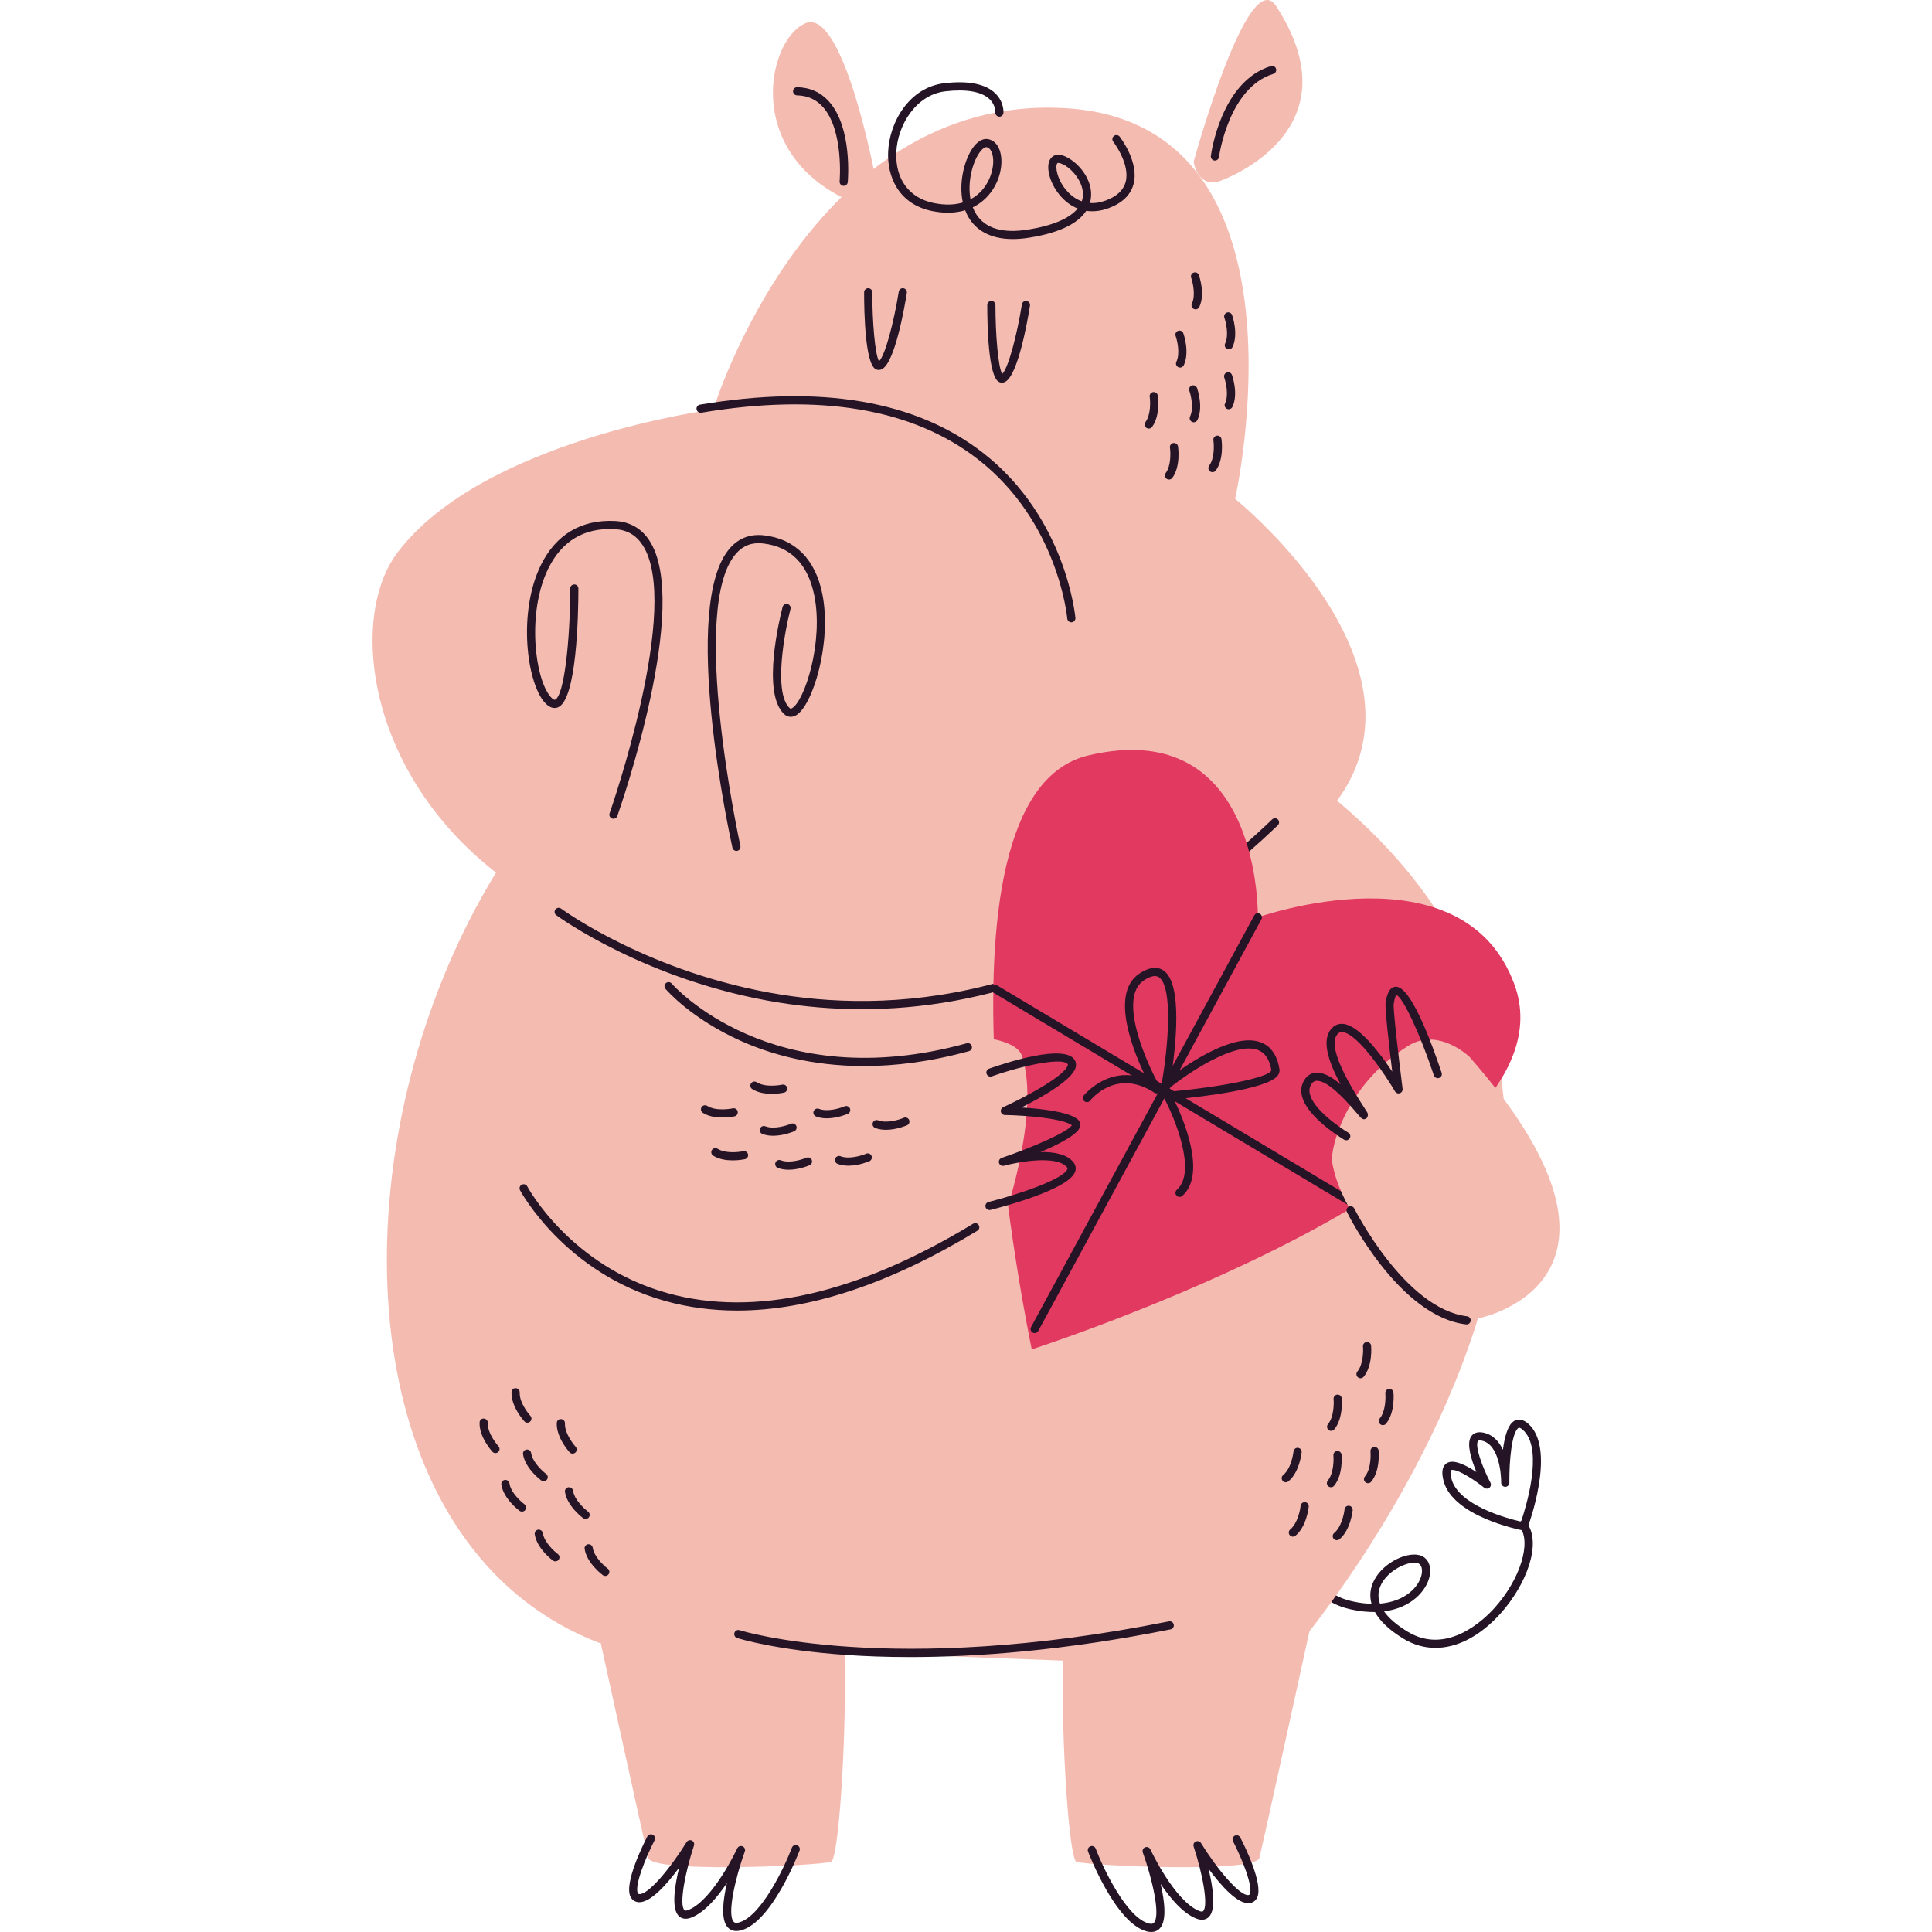 <?xml version="1.0" encoding="UTF-8"?>
<!-- Generator: Adobe Illustrator 25.2.0, SVG Export Plug-In . SVG Version: 6.00 Build 0)  -->
<svg xmlns="http://www.w3.org/2000/svg" xmlns:xlink="http://www.w3.org/1999/xlink" version="1.1" id="Capa_1" x="0px" y="0px" viewBox="0 0 512 512" style="enable-background:new 0 0 512 512;" xml:space="preserve" width="512" height="512">
<g>
	<path style="fill:#251426;" d="M380.418,436.698c-2.935,0-5.801-0.799-8.486-2.428c-4.037-2.449-6.335-4.867-7.555-7.068   c-1.942,0.018-3.967-0.177-6.235-0.668c-5.122-1.107-8.51-3.503-10.071-7.12c-3.201-7.412,2.573-17.128,2.82-17.539   c0.311-0.511,0.971-0.676,1.485-0.368c0.512,0.309,0.677,0.974,0.37,1.486c-0.055,0.091-5.446,9.181-2.685,15.567   c1.269,2.936,4.143,4.905,8.537,5.855c1.758,0.38,3.383,0.573,4.875,0.614c-0.624-2.235-0.222-4.133,0.315-5.448   c2.042-4.997,8.552-8.347,12.267-7.48c2.313,0.542,3.43,2.848,2.78,5.738c-0.817,3.626-4.699,8.257-12.037,9.194   c1.278,1.826,3.373,3.634,6.259,5.385c10.458,6.345,20.32-3.29,23.092-6.393c6.718-7.521,9.756-17.291,6.633-21.336   c-0.366-0.474-0.279-1.154,0.195-1.519c0.47-0.365,1.149-0.28,1.519,0.195c4.297,5.562-0.049,16.624-6.732,24.103   C392.338,433.54,386.249,436.698,380.418,436.698z M374.796,414.131c-2.725,0-7.477,2.53-9.003,6.27   c-0.616,1.509-0.641,3.04-0.089,4.571c6.79-0.554,10.319-4.507,11.017-7.607c0.284-1.263,0.15-2.847-1.162-3.154   C375.332,414.157,375.073,414.131,374.796,414.131z"/>
	<path style="fill:#F4BBB1;" d="M338.868,442.284c0,0,162.453-180.931-46.195-265.622   C117.427,105.529,41.792,390.226,158.707,435.355L338.868,442.284z"/>
	<path style="fill:#F4BBB1;" d="M327.319,132.2c0,0,22.448-99.717-45.137-103.545s-93.134,79.843-93.134,79.843   s-61.215,8.007-83.777,38.023s8.815,134.583,163.727,104.632C435.469,218.965,327.319,132.2,327.319,132.2z"/>
	<path style="fill:#251426;" d="M283.912,164.919c-0.556,0-1.03-0.428-1.077-0.994c-0.021-0.255-2.344-25.62-23.688-42.222   c-17.284-13.445-41.941-17.593-73.299-12.328c-0.576,0.09-1.149-0.296-1.248-0.889c-0.099-0.59,0.298-1.149,0.889-1.248   c31.995-5.37,57.232-1.073,75.018,12.775c22.091,17.204,24.467,43.471,24.488,43.734c0.049,0.596-0.394,1.118-0.99,1.167   C283.974,164.918,283.942,164.919,283.912,164.919z"/>
	<path style="fill:#251426;" d="M162.572,216.982c-0.121,0-0.241-0.02-0.36-0.061c-0.565-0.199-0.861-0.818-0.662-1.383   c0.195-0.551,19.315-55.287,8.664-71.209c-1.733-2.591-4.126-3.932-7.316-4.099c-8.082-0.43-14.021,3.115-17.639,10.523   c-5.62,11.512-3.588,29.028,0.666,33.927c0.47,0.544,0.929,0.84,1.136,0.76c2.484-0.927,4.039-16.025,4.054-29.481   c0-0.598,0.485-1.082,1.083-1.082c0,0,0,0,0.002,0c0.597,0.001,1.081,0.487,1.081,1.084c-0.006,6.917-0.423,29.63-5.463,31.509   c-0.804,0.301-2.071,0.308-3.531-1.369c-4.725-5.443-7.043-23.869-0.975-36.297c3.978-8.146,10.765-12.191,19.7-11.737   c3.866,0.204,6.895,1.906,9.005,5.06c11.248,16.818-7.615,70.843-8.423,73.134C163.437,216.704,163.018,216.982,162.572,216.982z"/>
	<path style="fill:#251426;" d="M195.157,225.504c-0.497,0-0.946-0.344-1.058-0.849c-0.582-2.628-14.076-64.541-0.55-79.509   c2.344-2.594,5.342-3.698,8.956-3.275c8.23,0.964,13.562,6.328,15.418,15.514c2.59,12.814-2.528,29.664-6.969,32.179   c-1.09,0.621-2.232,0.511-3.121-0.301c-6.157-5.616-1.043-26.093-0.438-28.409c0.15-0.578,0.732-0.927,1.32-0.775   c0.58,0.151,0.927,0.743,0.774,1.321c-1.547,5.943-4.598,22.248-0.197,26.262c0.138,0.124,0.241,0.217,0.595,0.017   c3.349-1.897,8.395-17.575,5.914-29.864c-1.678-8.296-6.235-12.936-13.55-13.792c-2.905-0.346-5.222,0.503-7.094,2.576   c-12.786,14.147,0.918,76.957,1.058,77.589c0.129,0.584-0.239,1.163-0.823,1.292C195.311,225.495,195.233,225.504,195.157,225.504z   "/>
	<path style="fill:#251426;" d="M232.89,98.043c-0.305,0-0.603-0.081-0.878-0.243c-2.719-1.6-3.013-14.756-3.013-20.337   c0-0.599,0.485-1.083,1.083-1.083s1.083,0.485,1.083,1.083c0,7.71,0.713,16.544,1.794,18.272   c1.663-1.597,3.965-10.581,5.222-18.443c0.095-0.59,0.66-0.998,1.242-0.898c0.59,0.094,0.992,0.65,0.899,1.241   c-0.683,4.258-3.169,18.296-6.54,20.169C233.495,97.963,233.19,98.043,232.89,98.043z"/>
	<path style="fill:#251426;" d="M265.526,101.411c-0.305,0-0.603-0.081-0.878-0.243c-2.719-1.601-3.013-14.757-3.013-20.338   c0-0.599,0.484-1.083,1.083-1.083c0.599,0,1.083,0.485,1.083,1.083c0,7.71,0.713,16.545,1.794,18.273   c1.663-1.598,3.963-10.582,5.22-18.444c0.097-0.591,0.641-0.993,1.242-0.898c0.59,0.094,0.992,0.65,0.899,1.241   c-0.681,4.258-3.167,18.296-6.538,20.17C266.131,101.331,265.827,101.411,265.526,101.411z"/>
	<path style="fill:#251426;" d="M268.397,63.356c-6.536,0-9.847-2.812-11.512-5.427c-0.446-0.699-0.812-1.44-1.109-2.208   c-2.596,0.781-5.571,0.86-8.781,0.204c-8.992-1.835-11.903-9.294-11.631-15.662c0.343-8.028,5.681-17.14,14.895-18.212   c6.345-0.739,10.896,0.165,13.503,2.686c2.37,2.295,2.169,5.063,2.158,5.179c-0.049,0.599-0.578,1.062-1.17,0.989   c-0.595-0.05-1.039-0.573-0.988-1.169c0.004-0.069,0.104-1.912-1.545-3.477c-2.093-1.993-6.144-2.705-11.709-2.057   c-7.731,0.899-12.671,8.919-12.98,16.153c-0.305,7.092,3.396,12.119,9.898,13.447c3.178,0.646,5.719,0.469,7.735-0.142   c-1.151-5.231,0.4-11.166,2.514-14.291c1.272-1.879,2.767-2.77,4.191-2.497c1.407,0.263,2.499,1.321,3.07,2.979   c1.047,3.025,0.341,8.1-3.03,11.949c-1.168,1.333-2.552,2.381-4.111,3.137c0.245,0.638,0.548,1.25,0.914,1.827   c2.406,3.776,7.024,5.15,13.719,4.081c6.538-1.042,11.042-2.976,13.169-5.588c-1.822-0.719-3.485-1.966-4.896-3.714   c-2.575-3.19-3.639-7.399-2.372-9.384c0.628-0.983,1.718-1.363,2.996-1.042c3.269,0.817,8.057,5.51,7.831,10.722   c-0.027,0.629-0.127,1.29-0.33,1.963c1.244,0.095,2.641-0.08,4.202-0.661c2.88-1.07,4.648-2.691,5.254-4.818   c1.354-4.767-3.216-10.721-3.263-10.78c-0.368-0.473-0.284-1.153,0.19-1.52c0.468-0.368,1.151-0.286,1.519,0.189   c0.218,0.279,5.289,6.892,3.635,12.703c-0.804,2.828-3.017,4.933-6.582,6.256c-2.035,0.755-4.041,0.974-5.918,0.695   c-1.87,2.881-6.129,5.688-15.092,7.116C271.173,63.24,269.72,63.356,268.397,63.356z M280.472,43.172   c-0.216,0-0.275,0.092-0.315,0.154c-0.58,0.91,0.013,4.109,2.23,6.857c0.87,1.075,2.296,2.454,4.299,3.168   c0.18-0.516,0.284-1.052,0.307-1.606c0.171-3.939-3.637-7.888-6.191-8.527C280.663,43.186,280.557,43.172,280.472,43.172z    M261.366,38.993c-0.501,0-1.229,0.606-1.896,1.59c-1.773,2.624-3.129,7.742-2.27,12.239c1.314-0.702,2.321-1.586,3.076-2.449   c2.698-3.076,3.447-7.405,2.615-9.813c-0.218-0.629-0.641-1.411-1.422-1.558C261.436,38.997,261.4,38.993,261.366,38.993z"/>
	<path style="fill:#F4BBB1;" d="M316.326,42.874c0,0,14.435-52.663,21.863-41.257c19.747,30.326-8.11,43.725-14.458,46.194   C317.384,50.279,316.326,42.874,316.326,42.874z"/>
	<path style="fill:#F4BBB1;" d="M232.049,47.458c0,0-8.463-45.841-18.689-41.257s-16.573,35.262,13.047,47.604L232.049,47.458z"/>
	<path style="fill:#251426;" d="M321.971,42.547c-0.047,0-0.095-0.003-0.142-0.01c-0.592-0.077-1.011-0.62-0.935-1.213   c0.106-0.805,2.708-19.779,15.919-23.816c0.582-0.179,1.178,0.149,1.354,0.719c0.173,0.572-0.148,1.177-0.719,1.352   c-11.872,3.628-14.381,21.841-14.404,22.024C322.972,42.149,322.507,42.547,321.971,42.547z"/>
	<path style="fill:#251426;" d="M223.589,49.247c-0.034,0-0.066-0.001-0.097-0.004c-0.597-0.053-1.037-0.58-0.984-1.175   c0.013-0.134,1.128-13.495-4.416-19.703c-1.798-2.014-4.048-3.027-6.874-3.095c-0.597-0.015-1.071-0.512-1.056-1.11   c0.015-0.589,0.497-1.057,1.083-1.057c0.008,0,0.017,0,0.028,0c3.411,0.084,6.25,1.37,8.438,3.822   c6.17,6.913,5.008,20.751,4.955,21.336C224.615,48.823,224.143,49.247,223.589,49.247z"/>
	<path style="fill:#F4BBB1;" d="M156.31,422.209c0,0,14.444,66.028,15.475,70.155c1.032,4.127,45.395,2.063,48.49,1.032   c3.095-1.032,7.222-84.599-2.063-82.536S156.31,422.209,156.31,422.209z"/>
	<path style="fill:#F4BBB1;" d="M349.229,422.209c0,0-14.444,66.028-15.475,70.155c-1.032,4.127-45.395,2.063-48.49,1.032   c-3.095-1.032-7.222-84.599,2.063-82.536S349.229,422.209,349.229,422.209z"/>
	<path style="fill:#251426;" d="M228.366,267.441c-7.928,0-15.282-0.686-21.934-1.754c-35.19-5.651-58.789-22.982-59.024-23.156   c-0.48-0.357-0.578-1.036-0.222-1.515c0.362-0.481,1.041-0.577,1.517-0.223c0.231,0.172,23.475,17.223,58.167,22.77   c31.98,5.117,80.531,1.209,130.269-46.412c0.432-0.414,1.117-0.397,1.532,0.034c0.413,0.432,0.398,1.118-0.034,1.532   C298.543,257.103,259.153,267.441,228.366,267.441z"/>
	<path style="fill:#E23961;" d="M273.425,357.593c0,0-31.001-146.565,15.03-157.408c46.031-10.844,44.888,42.918,44.888,42.918   s54.31-19.256,67.972,17.729C419.709,310.628,273.425,357.593,273.425,357.593z"/>
	<path style="fill:#251426;" d="M274.195,353.287c-0.176,0-0.351-0.042-0.516-0.131c-0.527-0.285-0.721-0.943-0.436-1.468   l59.149-109.101c0.288-0.527,0.946-0.717,1.468-0.436c0.527,0.285,0.721,0.943,0.436,1.468L275.147,352.72   C274.95,353.082,274.577,353.287,274.195,353.287z"/>
	<path style="fill:#251426;" d="M360.584,321.154c-0.19,0-0.383-0.05-0.556-0.153l-96.783-57.947   c-0.514-0.308-0.681-0.973-0.372-1.486c0.307-0.513,0.975-0.678,1.485-0.373l96.783,57.947c0.514,0.308,0.681,0.973,0.372,1.486   C361.31,320.966,360.953,321.154,360.584,321.154z"/>
	<path style="fill:#F4BBB1;" d="M157.341,286.025c0,0,108.328-21.666,113.486-6.19c5.158,15.475-5.158,44.363-5.158,44.363   s-76.345,44.363-99.043,28.887S157.341,286.025,157.341,286.025z"/>
	<path style="fill:#251426;" d="M195.343,347.314c-6.603,0-12.947-0.842-19.019-2.528c-26.737-7.429-38.397-29.151-38.512-29.369   c-0.279-0.53-0.074-1.184,0.455-1.462c0.527-0.277,1.185-0.078,1.462,0.455c0.112,0.211,11.381,21.14,37.215,28.3   c23.071,6.391,50.297,0.202,80.94-18.405c0.51-0.309,1.176-0.148,1.49,0.364c0.309,0.511,0.146,1.177-0.364,1.487   C235.816,340.237,214.487,347.314,195.343,347.314z"/>
	<path style="fill:#251426;" d="M262.223,320.678c-0.484,0-0.927-0.327-1.049-0.818c-0.148-0.581,0.203-1.169,0.785-1.316   c8.178-2.065,20.077-6.15,20.925-8.765c0.04-0.12,0.055-0.226-0.116-0.434c-2.761-3.313-12.989-1.422-16.696-0.412   c-0.571,0.154-1.149-0.169-1.32-0.728c-0.171-0.56,0.131-1.154,0.686-1.342c8.389-2.861,17.652-6.945,18.625-8.667   c-2.433-1.801-12.132-2.617-17.787-2.712c-0.506-0.008-0.937-0.367-1.041-0.862c-0.104-0.496,0.15-0.997,0.611-1.207   c6.203-2.828,16.338-8.337,17.121-11.083c0.057-0.204,0.013-0.27-0.013-0.309c-1.244-1.866-11.406,0.159-20.117,3.22   c-0.565,0.205-1.183-0.098-1.382-0.663c-0.199-0.564,0.097-1.183,0.662-1.381c4.604-1.616,19.844-6.57,22.639-2.378   c0.408,0.614,0.51,1.341,0.292,2.104c-0.958,3.365-9.115,7.933-14.362,10.568c4.936,0.298,12.462,1.083,14.887,3.133   c0.563,0.477,0.812,1.144,0.681,1.828c-0.389,2.061-5.351,4.66-10.539,6.848c3.531-0.071,6.94,0.525,8.715,2.654   c0.616,0.737,0.798,1.622,0.514,2.491c-1.525,4.693-18.974,9.317-22.457,10.196C262.399,320.668,262.31,320.678,262.223,320.678z"/>
	<path style="fill:#F4BBB1;" d="M389.424,280.067c0,0-8.224-7.905-16.199-2.93c-17.154,10.702-20.624,27.689-20.21,30.604   c2.501,17.619,27.915,42.671,35.645,42.163C396.391,349.397,439.492,337.078,389.424,280.067z"/>
	<path style="fill:#251426;" d="M312.594,317.197c-0.3,0-0.599-0.125-0.812-0.368c-0.396-0.449-0.351-1.133,0.097-1.529   c5.391-4.744-0.637-19.2-3.415-24.369c-0.173-0.322-0.171-0.708,0.002-1.029c0.173-0.321,0.497-0.532,0.861-0.563   c14.449-1.232,27.091-3.845,27.607-5.705c-0.489-2.892-1.667-4.666-3.61-5.393c-6.292-2.36-19.311,6.719-23.794,10.414   c-0.353,0.29-0.846,0.327-1.238,0.098c-0.394-0.231-0.599-0.681-0.518-1.129c1.786-9.744,3.18-26.143-0.673-28.664   c-0.906-0.593-2.253-0.295-4.007,0.884c-6.944,4.68,0.808,22.019,4.38,28.305c0.248,0.436,0.165,0.984-0.201,1.326   c-0.368,0.344-0.916,0.391-1.335,0.114c-10.033-6.596-16.751,1.717-17.034,2.076c-0.368,0.47-1.049,0.551-1.521,0.18   c-0.47-0.37-0.55-1.052-0.18-1.521c0.072-0.093,6.796-8.408,16.736-4.258c-3.366-6.824-9.995-22.665-2.054-28.017   c2.545-1.715,4.701-2.017,6.402-0.9c5.309,3.473,3.189,20.998,2.082,28.11c4.915-3.669,16.753-11.659,23.716-9.047   c2.691,1.007,4.369,3.396,4.987,7.1c0.07,0.423,0.042,1.071-0.489,1.755c-2.841,3.659-20.946,5.674-27.476,6.288   c2.321,4.758,8.844,19.73,2.203,25.573C313.104,317.108,312.848,317.197,312.594,317.197z"/>
	<path style="fill:#251426;" d="M356.768,302.184c-0.188,0-0.379-0.049-0.552-0.151c-0.402-0.239-9.896-5.914-11.205-11.663   c-0.36-1.571-0.106-3.02,0.751-4.306c0.743-1.113,1.79-1.738,3.028-1.807c2.008-0.105,4.246,1.204,6.502,3.133   c-3.335-6.159-5.306-12.117-2.152-15.086c0.829-0.779,1.872-1.107,3.04-0.937c4.141,0.597,9.574,7.808,12.777,12.622   c-0.791-6.513-1.968-16.739-1.758-18.208c0.252-1.76,0.796-4.119,2.617-4.283c0.047-0.004,0.093-0.006,0.14-0.006   c3.895,0,9.235,14.246,12.094,22.809c0.188,0.567-0.118,1.181-0.686,1.37c-0.565,0.191-1.181-0.115-1.371-0.684   c-3.743-11.218-8.311-20.955-9.999-21.327c0.019,0.051-0.377,0.51-0.65,2.428c-0.18,1.322,1.352,14.48,2.359,22.463   c0.063,0.51-0.239,0.995-0.726,1.16c-0.482,0.167-1.024-0.034-1.284-0.477c-2.444-4.171-9.69-15.127-13.822-15.721   c-0.508-0.072-0.895,0.042-1.246,0.371c-2.416,2.273-0.118,8.841,6.826,19.52c0.421,0.645,0.73,1.124,0.878,1.385   c0.279,0.487,0.218,1.275-0.243,1.595c-0.834,0.586-1.341-0.018-2.188-1.022c-5.08-6.05-8.726-9.04-10.987-8.941   c-0.349,0.019-0.867,0.128-1.346,0.845c-0.521,0.782-0.666,1.64-0.442,2.623c0.918,4.025,7.672,8.786,10.198,10.281   c0.514,0.305,0.686,0.969,0.381,1.484C357.497,301.995,357.138,302.184,356.768,302.184z"/>
	<path style="fill:#251426;" d="M388.663,350.987c-0.042,0-0.085-0.002-0.127-0.007c-17.572-2.055-31.02-28.632-31.582-29.763   c-0.267-0.535-0.051-1.186,0.485-1.452c0.54-0.266,1.185-0.051,1.454,0.486c0.133,0.267,13.488,26.659,29.894,28.578   c0.595,0.07,1.02,0.607,0.952,1.202C389.672,350.581,389.205,350.987,388.663,350.987z"/>
	<g>
		<path style="fill:#251426;" d="M147.179,413.779c-0.224,0-0.451-0.069-0.643-0.212c-0.173-0.128-4.257-3.18-4.826-6.959    c-0.089-0.591,0.317-1.144,0.91-1.234c0.569-0.072,1.143,0.317,1.231,0.91c0.364,2.408,2.99,4.816,3.971,5.539    c0.482,0.355,0.584,1.034,0.229,1.515C147.839,413.626,147.511,413.779,147.179,413.779z"/>
		<path style="fill:#251426;" d="M155.19,402.548c-0.222,0-0.449-0.069-0.641-0.212c-0.173-0.128-4.257-3.179-4.826-6.958    c-0.089-0.591,0.317-1.144,0.91-1.233c0.569-0.077,1.143,0.318,1.231,0.91c0.436,2.887,3.938,5.513,3.971,5.539    c0.48,0.355,0.582,1.034,0.226,1.515C155.85,402.396,155.522,402.548,155.19,402.548z"/>
		<path style="fill:#251426;" d="M160.401,417.647c-0.224,0-0.451-0.069-0.643-0.212c-0.173-0.128-4.257-3.18-4.826-6.959    c-0.089-0.591,0.317-1.144,0.91-1.233c0.563-0.07,1.143,0.318,1.231,0.91c0.364,2.408,2.99,4.816,3.971,5.539    c0.482,0.355,0.584,1.034,0.229,1.515C161.061,417.495,160.733,417.647,160.401,417.647z"/>
		<path style="fill:#251426;" d="M138.327,400.597c-0.222,0-0.449-0.069-0.641-0.212c-0.173-0.128-4.257-3.179-4.826-6.958    c-0.089-0.591,0.317-1.144,0.91-1.234c0.569-0.073,1.143,0.317,1.231,0.91c0.436,2.887,3.937,5.513,3.971,5.539    c0.48,0.355,0.582,1.034,0.226,1.515C138.987,400.445,138.659,400.597,138.327,400.597z"/>
		<path style="fill:#251426;" d="M131.298,385.088c-0.294,0-0.586-0.118-0.8-0.351c-0.144-0.16-3.565-3.94-3.398-7.758    c0.028-0.597,0.419-1.075,1.132-1.035c0.597,0.026,1.06,0.532,1.035,1.13c-0.129,2.917,2.801,6.168,2.831,6.199    c0.402,0.442,0.372,1.127-0.07,1.53C131.821,384.994,131.558,385.088,131.298,385.088z"/>
		<path style="fill:#251426;" d="M151.751,385.232c-0.294,0-0.586-0.118-0.8-0.351c-0.144-0.16-3.565-3.94-3.398-7.758    c0.027-0.598,0.446-1.092,1.132-1.035c0.597,0.026,1.06,0.532,1.035,1.13c-0.129,2.917,2.801,6.168,2.831,6.199    c0.402,0.442,0.372,1.127-0.07,1.53C152.274,385.138,152.012,385.232,151.751,385.232z"/>
		<path style="fill:#251426;" d="M139.759,377.035c-0.294,0-0.586-0.118-0.8-0.352c-0.144-0.159-3.563-3.939-3.398-7.755    c0.025-0.597,0.506-1.104,1.13-1.036c0.599,0.025,1.062,0.531,1.037,1.129c-0.127,2.918,2.801,6.169,2.831,6.2    c0.402,0.442,0.372,1.128-0.07,1.531C140.282,376.941,140.019,377.035,139.759,377.035z"/>
		<path style="fill:#251426;" d="M144.078,392.553c-0.224,0-0.451-0.069-0.643-0.212c-0.173-0.128-4.255-3.179-4.824-6.958    c-0.089-0.591,0.317-1.144,0.91-1.234c0.569-0.074,1.143,0.318,1.231,0.91c0.364,2.408,2.99,4.815,3.969,5.538    c0.482,0.355,0.584,1.034,0.229,1.515C144.738,392.401,144.41,392.553,144.078,392.553z"/>
	</g>
	<g>
		<path style="fill:#251426;" d="M366.479,377.685c-0.243,0-0.489-0.081-0.692-0.249c-0.459-0.382-0.525-1.064-0.142-1.525    c1.553-1.876,1.597-5.438,1.483-6.651c-0.055-0.597,0.383-1.125,0.977-1.181c0.59-0.061,1.126,0.382,1.181,0.979    c0.019,0.214,0.463,5.292-1.974,8.235C367.099,377.552,366.79,377.685,366.479,377.685z"/>
		<path style="fill:#251426;" d="M352.767,379.194c-0.243,0-0.489-0.081-0.692-0.249c-0.459-0.382-0.525-1.064-0.142-1.525    c1.553-1.876,1.597-5.438,1.483-6.651c-0.055-0.597,0.383-1.125,0.978-1.181c0.586-0.05,1.123,0.383,1.181,0.979    c0.019,0.214,0.463,5.292-1.974,8.235C353.387,379.061,353.078,379.194,352.767,379.194z"/>
		<path style="fill:#251426;" d="M360.553,365.249c-0.243,0-0.489-0.081-0.692-0.249c-0.459-0.382-0.525-1.064-0.142-1.525    c1.553-1.876,1.597-5.438,1.483-6.651c-0.055-0.597,0.383-1.125,0.977-1.181c0.584-0.06,1.124,0.382,1.181,0.979    c0.019,0.214,0.463,5.292-1.974,8.235C361.173,365.115,360.864,365.249,360.553,365.249z"/>
		<path style="fill:#251426;" d="M362.546,393.067c-0.243,0-0.489-0.081-0.692-0.25c-0.459-0.381-0.525-1.064-0.142-1.524    c1.864-2.249,1.487-6.609,1.483-6.652c-0.055-0.596,0.383-1.123,0.98-1.178c0.584-0.06,1.123,0.381,1.178,0.976    c0.019,0.215,0.465,5.293-1.974,8.236C363.166,392.934,362.857,393.067,362.546,393.067z"/>
		<path style="fill:#251426;" d="M354.269,408.173c-0.313,0-0.624-0.135-0.838-0.398c-0.379-0.462-0.311-1.146,0.152-1.524    c1.885-1.541,2.613-5.027,2.736-6.241c0.059-0.596,0.601-1.029,1.185-0.97c0.595,0.06,1.03,0.591,0.969,1.186    c-0.021,0.215-0.561,5.282-3.519,7.703C354.753,408.092,354.51,408.173,354.269,408.173z"/>
		<path style="fill:#251426;" d="M340.747,392.825c-0.313,0-0.624-0.135-0.838-0.398c-0.379-0.463-0.311-1.146,0.152-1.524    c2.26-1.847,2.729-6.198,2.736-6.242c0.061-0.597,0.607-1.034,1.187-0.968c0.595,0.06,1.028,0.59,0.967,1.185    c-0.021,0.215-0.561,5.284-3.519,7.703C341.231,392.744,340.988,392.825,340.747,392.825z"/>
		<path style="fill:#251426;" d="M342.626,407.229c-0.313,0-0.624-0.135-0.838-0.398c-0.379-0.462-0.311-1.146,0.152-1.524    c1.885-1.541,2.613-5.027,2.736-6.241c0.059-0.596,0.599-1.03,1.185-0.97c0.595,0.06,1.03,0.591,0.969,1.186    c-0.021,0.215-0.561,5.282-3.519,7.703C343.11,407.149,342.867,407.229,342.626,407.229z"/>
		<path style="fill:#251426;" d="M352.718,394.14c-0.243,0-0.489-0.081-0.692-0.249c-0.459-0.382-0.525-1.064-0.142-1.525    c1.553-1.876,1.597-5.438,1.483-6.651c-0.055-0.597,0.383-1.125,0.977-1.181c0.58-0.051,1.124,0.383,1.181,0.979    c0.019,0.214,0.463,5.292-1.974,8.235C353.338,394.007,353.029,394.14,352.718,394.14z"/>
	</g>
	<g>
		<path style="fill:#251426;" d="M224.825,308.921c-0.965,0-1.953-0.134-2.865-0.493c-0.556-0.218-0.831-0.847-0.614-1.404    c0.22-0.556,0.851-0.828,1.405-0.613c2.264,0.887,5.664-0.181,6.781-0.668c0.548-0.236,1.187,0.012,1.426,0.561    c0.239,0.548-0.011,1.187-0.559,1.426C230.252,307.794,227.626,308.921,224.825,308.921z"/>
		<path style="fill:#251426;" d="M219.11,296.365c-0.967,0-1.955-0.134-2.867-0.493c-0.556-0.219-0.831-0.847-0.614-1.404    c0.22-0.558,0.853-0.83,1.405-0.613c2.274,0.891,5.664-0.178,6.781-0.668c0.55-0.233,1.187,0.013,1.426,0.561    c0.239,0.548-0.011,1.187-0.559,1.426C224.535,295.238,221.909,296.365,219.11,296.365z"/>
		<path style="fill:#251426;" d="M234.79,299.407c-0.967,0-1.955-0.134-2.867-0.493c-0.556-0.219-0.832-0.847-0.614-1.404    c0.22-0.556,0.853-0.833,1.405-0.613c2.272,0.89,5.664-0.179,6.781-0.668c0.548-0.233,1.187,0.013,1.426,0.561    c0.239,0.548-0.011,1.187-0.559,1.426C240.215,298.281,237.589,299.407,234.79,299.407z"/>
		<path style="fill:#251426;" d="M208.986,309.989c-0.967,0-1.955-0.134-2.867-0.493c-0.556-0.219-0.832-0.847-0.614-1.404    c0.22-0.558,0.851-0.83,1.405-0.613c2.272,0.893,5.664-0.179,6.781-0.668c0.548-0.236,1.185,0.012,1.426,0.561    c0.239,0.548-0.011,1.187-0.559,1.426C214.411,308.863,211.785,309.989,208.986,309.989z"/>
		<path style="fill:#251426;" d="M194.182,307.514c-1.646,0-3.622-0.262-5.184-1.259c-0.506-0.322-0.654-0.991-0.332-1.496    c0.326-0.506,0.999-0.648,1.496-0.33c2.054,1.311,5.592,0.913,6.785,0.65c0.59-0.124,1.162,0.241,1.291,0.824    c0.129,0.584-0.239,1.163-0.825,1.292C197.305,307.219,195.929,307.514,194.182,307.514z"/>
		<path style="fill:#251426;" d="M204.534,289.875c-1.644,0-3.62-0.261-5.179-1.258c-0.506-0.322-0.654-0.991-0.332-1.496    c0.326-0.504,0.997-0.648,1.496-0.33c2.465,1.574,6.741,0.66,6.783,0.648c0.588-0.124,1.162,0.242,1.291,0.825    c0.127,0.584-0.241,1.162-0.823,1.291C207.659,289.579,206.284,289.875,204.534,289.875z"/>
		<path style="fill:#251426;" d="M191.44,296.157c-1.646,0-3.622-0.261-5.184-1.257c-0.506-0.322-0.654-0.991-0.332-1.496    c0.326-0.506,0.999-0.647,1.496-0.332c2.461,1.57,6.741,0.66,6.785,0.65c0.595-0.123,1.162,0.242,1.291,0.825    c0.127,0.584-0.241,1.162-0.823,1.291C194.562,295.862,193.187,296.157,191.44,296.157z"/>
		<path style="fill:#251426;" d="M204.896,300.988c-0.967,0-1.953-0.134-2.867-0.493c-0.556-0.218-0.832-0.846-0.614-1.404    c0.222-0.557,0.851-0.828,1.405-0.613c2.272,0.889,5.664-0.181,6.781-0.668c0.548-0.235,1.187,0.012,1.426,0.561    c0.239,0.548-0.011,1.187-0.559,1.426C210.321,299.861,207.695,300.988,204.896,300.988z"/>
	</g>
	<path style="fill:#251426;" d="M228.959,282.516c-13.928,0-24.82-3.19-32.486-6.603c-13.258-5.902-19.84-13.535-20.113-13.857   c-0.387-0.455-0.332-1.138,0.123-1.525c0.457-0.387,1.14-0.333,1.528,0.122c0.256,0.303,26.401,30.084,78.189,15.826   c0.586-0.16,1.172,0.181,1.333,0.756c0.159,0.577-0.18,1.173-0.757,1.332C246.471,281.403,237.185,282.516,228.959,282.516z"/>
	<g>
		<path style="fill:#251426;" d="M325.653,92.581c-0.157,0-0.315-0.034-0.463-0.105c-0.542-0.256-0.772-0.902-0.516-1.443    c1.045-2.199,0.212-5.663-0.197-6.812c-0.201-0.563,0.093-1.183,0.656-1.384c0.567-0.197,1.185,0.094,1.384,0.658    c0.074,0.203,1.754,5.014,0.116,8.466C326.446,92.353,326.057,92.581,325.653,92.581z"/>
		<path style="fill:#251426;" d="M312.732,97.418c-0.157,0-0.315-0.034-0.465-0.105c-0.54-0.257-0.77-0.902-0.512-1.443    c1.043-2.2,0.212-5.664-0.197-6.813c-0.201-0.563,0.093-1.183,0.656-1.384c0.567-0.196,1.185,0.093,1.384,0.658    c0.074,0.203,1.754,5.015,0.112,8.467C313.525,97.189,313.136,97.418,312.732,97.418z"/>
		<path style="fill:#251426;" d="M316.849,81.985c-0.157,0-0.315-0.034-0.465-0.105c-0.54-0.257-0.77-0.902-0.512-1.443    c1.043-2.2,0.212-5.664-0.197-6.813c-0.201-0.563,0.093-1.183,0.656-1.384c0.567-0.195,1.185,0.093,1.384,0.658    c0.074,0.203,1.754,5.015,0.112,8.467C317.642,81.757,317.253,81.985,316.849,81.985z"/>
		<path style="fill:#251426;" d="M325.625,108.458c-0.157,0-0.315-0.034-0.465-0.105c-0.54-0.257-0.77-0.902-0.512-1.443    c1.043-2.2,0.212-5.663-0.197-6.812c-0.201-0.563,0.093-1.183,0.656-1.384c0.567-0.197,1.185,0.094,1.384,0.658    c0.074,0.203,1.754,5.014,0.112,8.466C326.419,108.23,326.029,108.458,325.625,108.458z"/>
		<path style="fill:#251426;" d="M321.317,125.136c-0.224,0-0.451-0.069-0.645-0.213c-0.48-0.355-0.582-1.035-0.226-1.515    c1.449-1.958,1.297-5.516,1.117-6.722c-0.089-0.591,0.317-1.144,0.91-1.232c0.584-0.077,1.143,0.318,1.231,0.911    c0.032,0.214,0.757,5.259-1.515,8.332C321.975,124.985,321.648,125.136,321.317,125.136z"/>
		<path style="fill:#251426;" d="M304.436,113.587c-0.224,0-0.451-0.069-0.645-0.213c-0.48-0.355-0.582-1.035-0.226-1.515    c1.449-1.958,1.297-5.516,1.117-6.722c-0.089-0.591,0.317-1.144,0.91-1.232c0.582-0.075,1.143,0.318,1.231,0.911    c0.032,0.214,0.757,5.259-1.515,8.332C305.094,113.436,304.766,113.587,304.436,113.587z"/>
		<path style="fill:#251426;" d="M309.799,127.087c-0.224,0-0.451-0.069-0.645-0.213c-0.48-0.355-0.582-1.035-0.226-1.515    c1.449-1.958,1.299-5.517,1.119-6.722c-0.089-0.592,0.319-1.144,0.91-1.232c0.588-0.07,1.143,0.317,1.231,0.911    c0.032,0.214,0.755,5.26-1.517,8.332C310.457,126.935,310.129,127.087,309.799,127.087z"/>
		<path style="fill:#251426;" d="M316.362,111.916c-0.157,0-0.315-0.034-0.465-0.105c-0.54-0.257-0.77-0.902-0.512-1.443    c1.043-2.2,0.212-5.664-0.197-6.813c-0.201-0.563,0.093-1.183,0.656-1.384c0.569-0.195,1.185,0.094,1.384,0.658    c0.074,0.203,1.754,5.015,0.112,8.467C317.156,111.688,316.766,111.916,316.362,111.916z"/>
	</g>
	<path style="fill:#251426;" d="M403.802,405.6c-0.068,0-0.135-0.006-0.203-0.019c-0.76-0.145-18.63-3.661-21.054-13.182   c-0.482-1.898-0.394-3.238,0.277-4.099c0.326-0.421,0.952-0.924,2.069-0.924c1.769,0,4.314,1.378,6.377,2.724   c-1.329-3.18-2.651-7.358-1.466-9.316c0.62-1.025,1.781-1.44,3.307-1.12c2.558,0.538,4.168,2.38,5.182,4.544   c0.391-3.022,1.102-5.873,2.38-7.153c1.32-1.324,3.129-1.099,4.904,0.815c6.57,7.09-0.455,26.216-0.757,27.027   C404.656,405.325,404.248,405.6,403.802,405.6z M384.891,389.542c-0.089,0-0.298,0.008-0.36,0.087   c-0.036,0.046-0.33,0.493,0.112,2.234c1.807,7.091,14.863,10.565,18.452,11.392c1.278-3.774,5.844-18.57,0.889-23.915   c-0.829-0.895-1.282-0.965-1.403-0.965c-0.047,0-0.171,0-0.377,0.207c-1.551,1.556-2.228,8.149-2.211,13.992l0.002,0.386   c-0.011,0.591-0.491,1.066-1.083,1.066l0,0c-0.592,0-1.075-0.474-1.083-1.065l-0.002-0.38c-0.032-1.613-0.434-9.802-5.165-10.799   c-0.686-0.141-0.948,0.025-1.007,0.123c-0.808,1.335,1.098,6.762,3.33,11.025c0.237,0.455,0.123,1.015-0.273,1.34   c-0.402,0.324-0.971,0.325-1.369,0.005C391.075,392.446,386.776,389.542,384.891,389.542z"/>
	<path style="fill:#251426;" d="M195.153,511.741c-1.132,0-1.864-0.496-2.31-0.982c-1.839-2.003-1.274-7.048-0.201-11.727   c-2.528,3.765-5.844,7.693-9.352,9.122c-1.724,0.705-2.782,0.199-3.368-0.348c-2.04-1.904-1.166-7.84,0.049-12.834   c-3.294,4.465-7.852,9.652-11.015,9.099c-0.838-0.147-1.481-0.629-1.86-1.395c-1.773-3.584,3.402-13.94,4.456-15.981   c0.275-0.532,0.933-0.733,1.46-0.464c0.531,0.275,0.741,0.929,0.465,1.46c-2.414,4.67-5.389,12.108-4.439,14.025   c0.07,0.144,0.14,0.196,0.294,0.223c2.342,0.402,8.328-6.831,12.629-13.761c0.29-0.467,0.884-0.639,1.38-0.41   c0.497,0.233,0.741,0.8,0.569,1.32c-2.357,7.166-3.988,15.755-2.509,17.136c0.226,0.212,0.707,0.073,1.073-0.074   c6.527-2.66,12.843-16.165,12.904-16.3c0.245-0.527,0.857-0.77,1.396-0.547c0.535,0.22,0.804,0.824,0.607,1.369   c-2.346,6.509-4.809,16.59-2.941,18.623c0.11,0.12,0.404,0.438,1.382,0.181c5.935-1.583,12.149-14.84,14.04-19.815   c0.214-0.56,0.844-0.84,1.399-0.627c0.559,0.213,0.84,0.838,0.628,1.397c-0.294,0.772-7.291,18.947-15.509,21.138   C195.927,511.689,195.519,511.741,195.153,511.741z"/>
	<path style="fill:#251426;" d="M305.081,512c-0.366,0-0.774-0.052-1.227-0.173c-8.218-2.191-15.215-20.366-15.509-21.138   c-0.212-0.56,0.07-1.185,0.628-1.397c0.554-0.214,1.185,0.066,1.399,0.627c1.892,4.975,8.106,18.233,14.04,19.815   c0.978,0.259,1.274-0.06,1.384-0.181c1.868-2.034-0.595-12.115-2.941-18.623c-0.197-0.545,0.072-1.149,0.607-1.369   c0.537-0.219,1.151,0.021,1.396,0.547c0.061,0.135,6.383,13.643,12.902,16.3c0.364,0.147,0.848,0.284,1.073,0.074   c1.481-1.382-0.15-9.971-2.509-17.136c-0.171-0.521,0.072-1.088,0.569-1.32c0.497-0.229,1.092-0.056,1.379,0.41   c4.304,6.929,10.306,14.135,12.629,13.761c0.154-0.028,0.224-0.079,0.294-0.223c0.95-1.918-2.023-9.355-4.437-14.025   c-0.275-0.531-0.066-1.185,0.465-1.46c0.527-0.269,1.185-0.069,1.46,0.465c1.054,2.04,6.227,12.395,4.454,15.98   c-0.379,0.766-1.022,1.248-1.86,1.395c-3.153,0.56-7.718-4.635-11.015-9.1c1.214,4.994,2.088,10.931,0.049,12.835   c-0.586,0.546-1.644,1.054-3.368,0.348c-3.508-1.428-6.821-5.357-9.352-9.121c1.075,4.678,1.638,9.722-0.201,11.726   C306.947,511.503,306.213,512,305.081,512z"/>
	<path style="fill:#251426;" d="M241.135,439.136c-6.311,0-11.832-0.217-16.529-0.535c-19.114-1.294-28.872-4.395-29.278-4.526   c-0.569-0.184-0.88-0.794-0.696-1.364c0.184-0.569,0.796-0.881,1.363-0.697c0.394,0.125,39.927,12.431,113.789-2.341   c0.559-0.122,1.155,0.261,1.274,0.849c0.118,0.587-0.262,1.157-0.851,1.275C281.706,437.499,258.449,439.136,241.135,439.136z"/>
</g>















</svg>
